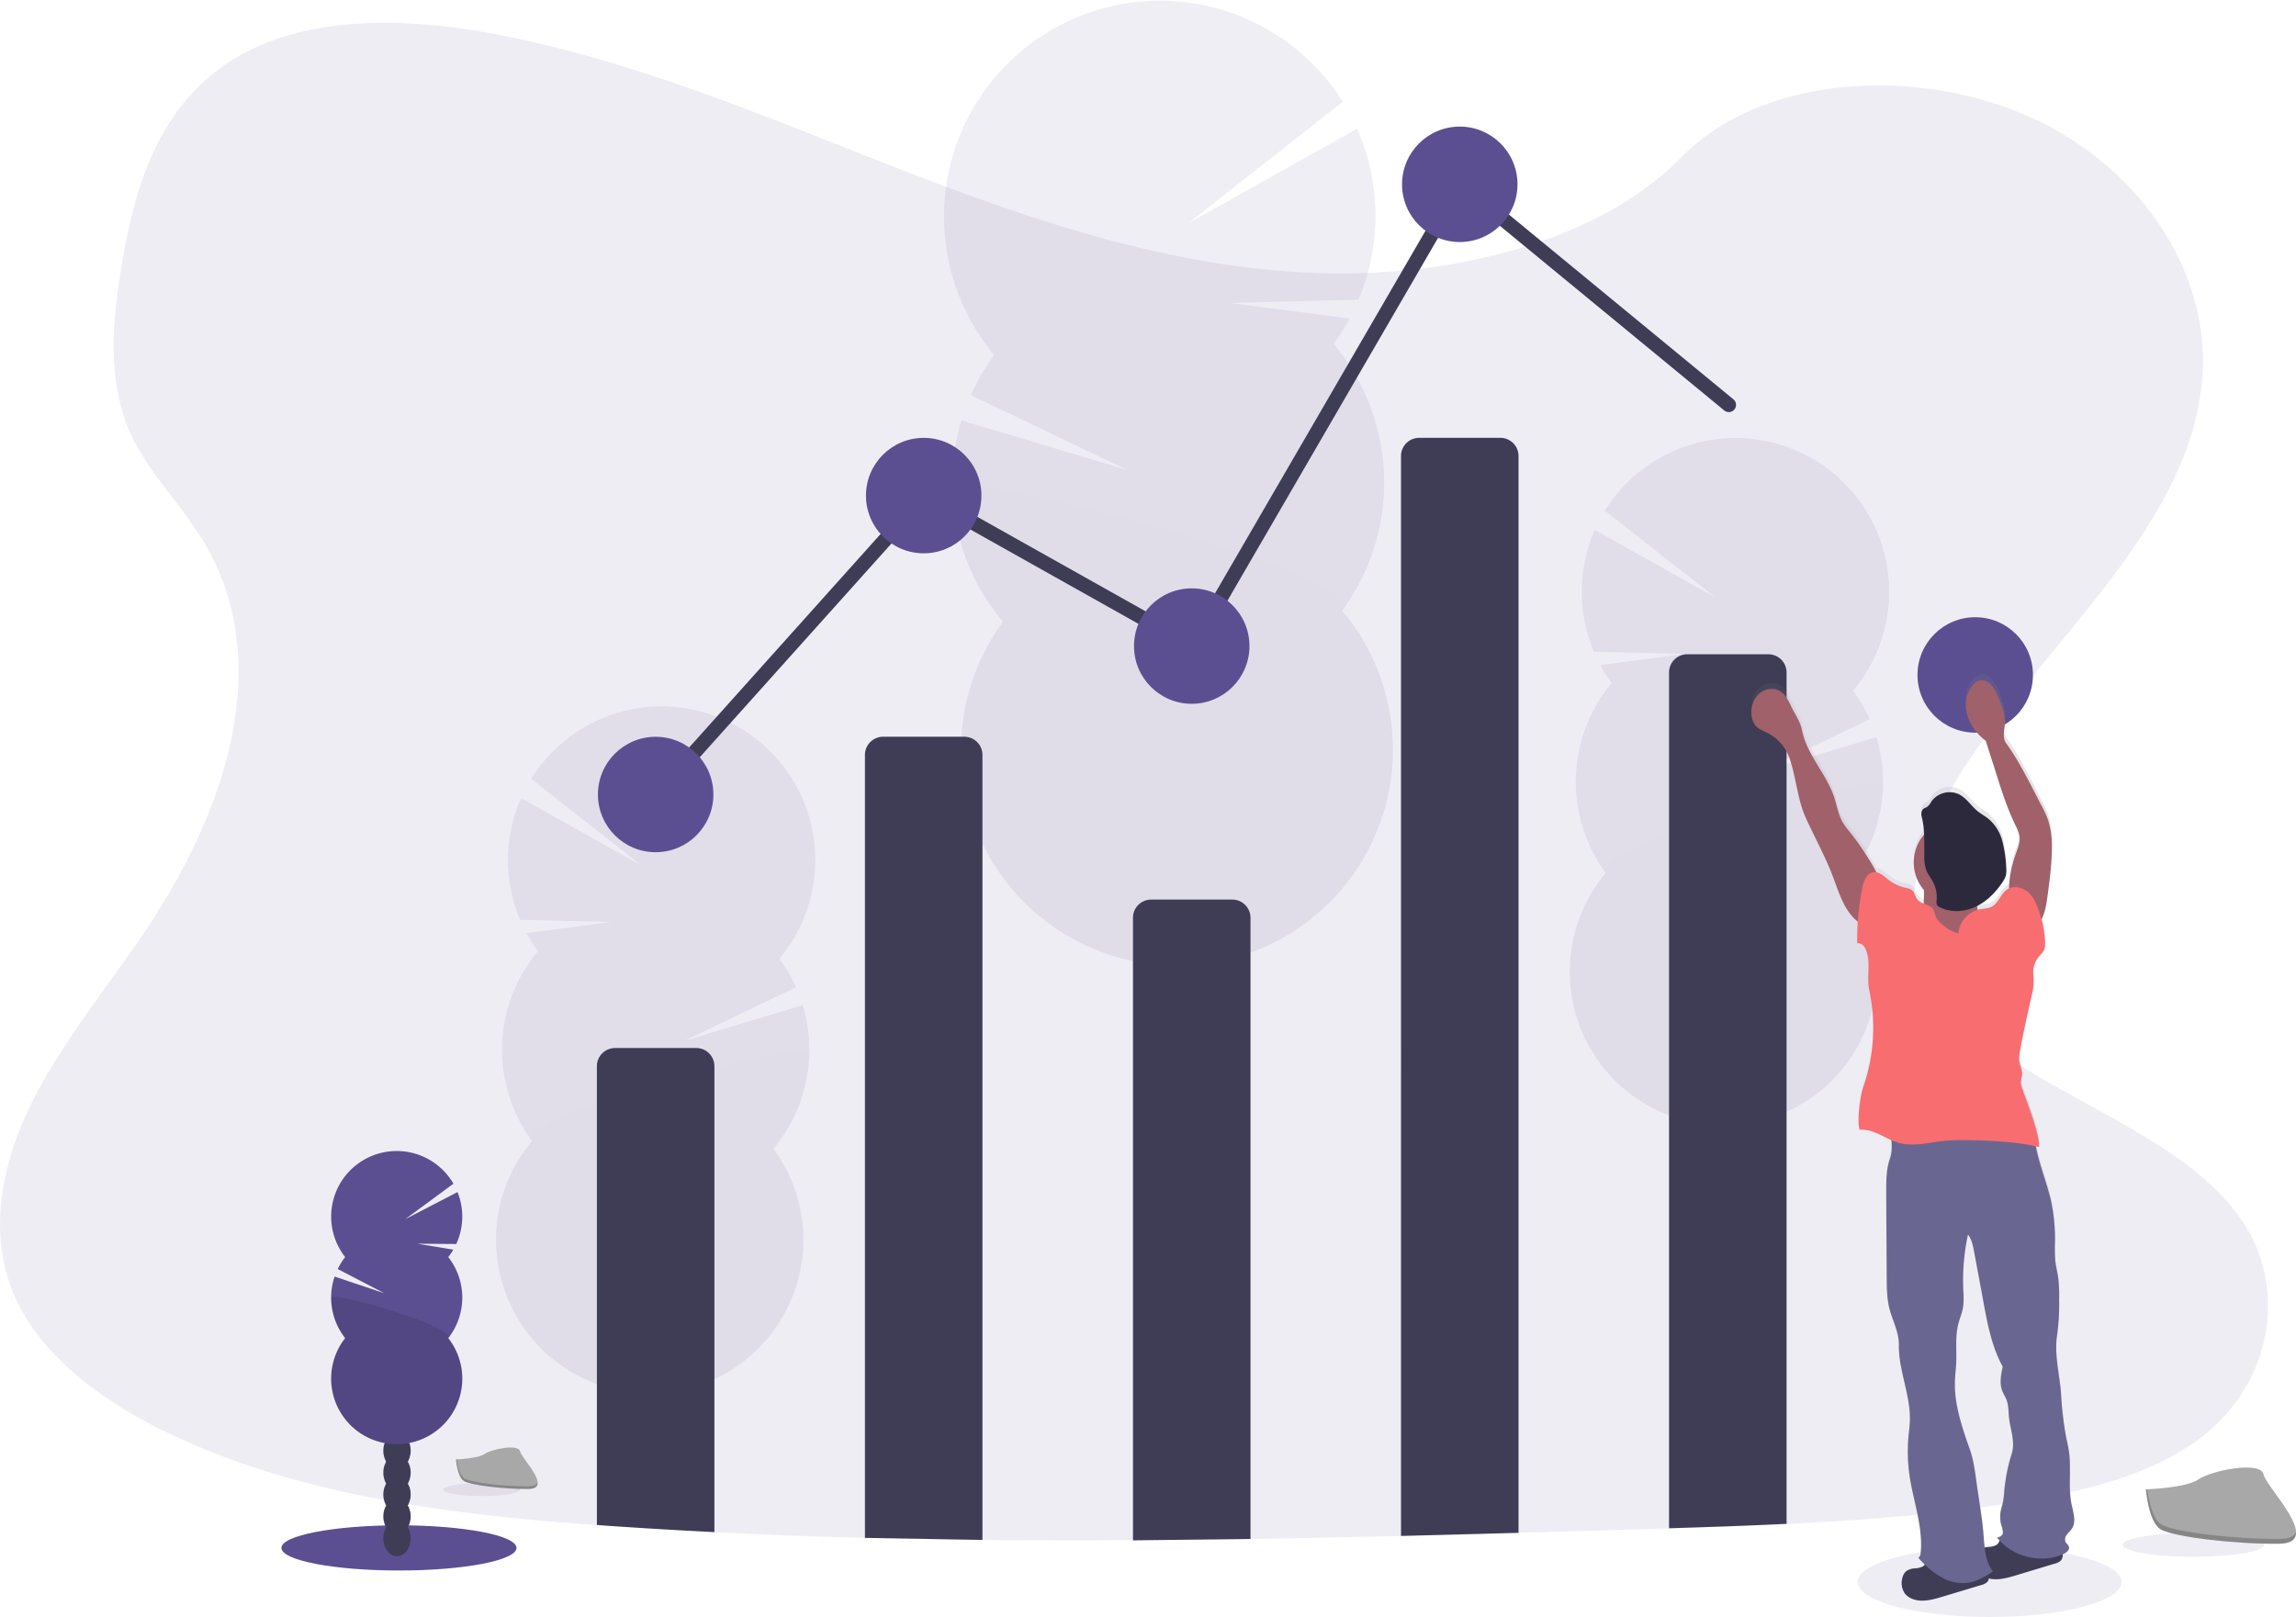<svg data-name="Layer 1" xmlns="http://www.w3.org/2000/svg" width="1113.58" height="784.41" viewBox="0 0 1113.58 784.41"><defs><linearGradient id="a" x1="990.77" y1="609.55" x2="1147.32" y2="609.55" gradientTransform="matrix(-1 0 0 1 2040 0)" gradientUnits="userSpaceOnUse"><stop offset="0" stop-color="gray" stop-opacity=".25"/><stop offset=".54" stop-color="gray" stop-opacity=".12"/><stop offset="1" stop-color="gray" stop-opacity=".1"/></linearGradient></defs><ellipse cx="965" cy="767.42" rx="64" ry="16.99" fill="#5c4f91" opacity=".1"/><path d="M1070.55 694.89c-24.35 20.2-59 28.56-92.51 33.84l-5.64.86c-35 5.22-70.39 8-105.9 9.69-19 .92-38 1.57-57 2.15l-14.89.44q-29 .86-58.11 1.69-28.5.81-57 1.52-36.5.89-73 1.48-28.5.45-57 .62-36.51.21-73-.14-28.52-.29-57-1-36.52-.94-73-2.75-24.76-1.21-49.49-2.91l-7.51-.53c-70.77-5.1-142.81-14.25-204.74-43.17l-1.67-.79c-.83-.39-1.66-.78-2.49-1.19a224.11 224.11 0 01-32.56-19.09c-18.31-13.06-33.43-29-41.42-47.91-12.52-29.66-5.9-63 8.4-92s35.77-55.18 54.34-82.49c5.44-8 10.6-16.3 15.4-24.81 30-53.37 44.88-115.13 13.43-166.56a228.58 228.58 0 00-13.43-19c-7.67-10-15.47-20-20.74-31.07-12.29-25.76-9.65-54.73-5.17-82.25 6-36.59 17-76 51.38-98.86 35.67-23.74 86.3-22.54 130.57-14 68.83 13.19 132.36 40.8 196.49 65.7s131.31 47.67 201.82 50.12a322.09 322.09 0 0045.38-1.65 287.81 287.81 0 0059.12-12.45c27.75-9.14 53-22.89 71.72-42 40.15-40.85 115.6-43.94 170-19.27 51.91 23.54 85.48 73.36 83 123.12-2.82 55.39-44.3 100.93-82.31 147.64-4.61 5.66-9.16 11.34-13.59 17.06q-3.71 4.79-7.28 9.6c-4.17 5.66-8.2 11.35-12 17.11-19.42 29.53-33.15 65-19.78 96.88 7.5 17.85 21.81 31.47 39.06 43.36 38.65 26.63 92 44.55 116 81.83 20.68 32.13 13.02 75.5-17.88 101.18z" fill="#5c4f91" opacity=".1"/><g opacity=".1"><path d="M555.5 549.35q.06 1.41.21 2.76 11.67-4.65 22.91-10a18.57 18.57 0 0010.59-5.18c2.19-1.1 4.37-2.25 6.53-3.4a26.82 26.82 0 00-1.66-3c-4.21-6.65-10.61-10.81-17.66-10.58s-13.15 4.8-16.92 11.69a34.46 34.46 0 00-4 17.71z" fill="#3f3d56"/><path d="M554.35 514.38a34.57 34.57 0 005.15 17.32c4.22 6.63 10.62 10.79 17.67 10.56.49 0 1-.07 1.45-.11a18.57 18.57 0 0010.59-5.18 25.47 25.47 0 004.87-6.38 35.82 35.82 0 00-1.14-35c-4.22-6.65-10.62-10.81-17.67-10.58s-13.14 4.8-16.91 11.69a34.47 34.47 0 00-4.01 17.68z" fill="#3f3d56"/><ellipse cx="618.28" cy="536.48" rx="21.87" ry="28.63" transform="rotate(-1.88 -1164.772 1824.132)" fill="#3f3d56"/><ellipse cx="617.13" cy="501.51" rx="21.87" ry="28.63" transform="rotate(-1.88 -1165.721 1789.062)" fill="#3f3d56"/><ellipse cx="615.99" cy="466.54" rx="21.87" ry="28.63" transform="rotate(-1.88 -1166.98 1754.292)" fill="#3f3d56"/><path d="M646.79 166.77a104.08 104.08 0 007.74-12.25l-57.74-7.54 62.12-1.58a104.89 104.89 0 00-.72-83l-81.91 45.95 75-59a104.75 104.75 0 10-169.11 122.86 105.16 105.16 0 00-11.31 19.48l75.81 36.28-80.36-24.06a104.8 104.8 0 0020.11 97.75 104.74 104.74 0 10164.56-5.45 104.77 104.77 0 00-4.19-129.44z" fill="#5c4f91"/><path d="M461.89 237.63a104.26 104.26 0 0024.53 64 104.74 104.74 0 10164.56-5.42c13.45-18.26-189.47-70.33-189.09-58.58z" opacity=".1"/></g><g opacity=".1"><path d="M326.18 733.56c0 .66-.07 1.32-.15 2q-8.3-3.3-16.31-7.07a13.21 13.21 0 01-7.54-3.67q-2.34-1.19-4.65-2.42a18.9 18.9 0 011.18-2.12c3-4.74 7.54-7.7 12.56-7.54s9.36 3.4 12 8.3a24.5 24.5 0 012.91 12.52z" fill="#3f3d56"/><path d="M326.96 708.67a24.59 24.59 0 01-3.64 12.33c-3 4.72-7.55 7.69-12.56 7.53l-1-.08a13.21 13.21 0 01-7.54-3.67 18 18 0 01-3.47-4.54 25.53 25.53 0 01.78-24.89c3-4.74 7.55-7.7 12.56-7.54s9.36 3.4 12.05 8.3a24.5 24.5 0 012.82 12.56z" fill="#3f3d56"/><ellipse cx="355.4" cy="741.08" rx="20.37" ry="15.56" transform="rotate(-88.19 304.008 734.493)" fill="#3f3d56"/><ellipse cx="356.18" cy="716.19" rx="20.37" ry="15.56" transform="rotate(-88.19 304.789 709.606)" fill="#3f3d56"/><ellipse cx="356.97" cy="691.3" rx="20.37" ry="15.56" transform="rotate(-88.19 305.575 684.715)" fill="#3f3d56"/><path d="M260.91 461.38a75.81 75.81 0 01-5.53-8.71l41.08-5.46-44.21-1a74.64 74.64 0 01.44-59.08l58.33 32.63-53.42-41.95a74.54 74.54 0 11120.42 87.26 74.43 74.43 0 018.07 13.86l-53.92 25.88 57.17-17.2a74.65 74.65 0 01-14.22 69.6 74.54 74.54 0 11-117.12-3.7 74.54 74.54 0 012.91-92.12z" fill="#5c4f91"/><path d="M392.51 511.64a74.27 74.27 0 01-17.39 45.57 74.54 74.54 0 11-117.12-3.7c-9.59-13 134.79-50.24 134.51-41.87z" opacity=".1"/></g><g opacity=".1"><path d="M846.95 603.51c0 .67-.07 1.32-.14 2q-8.31-3.3-16.31-7.07a13.26 13.26 0 01-7.55-3.67c-1.55-.79-3.11-1.6-4.65-2.42a20.63 20.63 0 011.18-2.12c3-4.74 7.54-7.7 12.56-7.54s9.36 3.4 12 8.3a24.5 24.5 0 012.91 12.52z" fill="#3f3d56"/><path d="M847.79 578.62a24.59 24.59 0 01-3.65 12.33c-3 4.72-7.54 7.69-12.56 7.53l-1-.08a13.26 13.26 0 01-7.55-3.67 18.32 18.32 0 01-3.47-4.54 25.53 25.53 0 01.78-24.89c3-4.73 7.55-7.7 12.56-7.54s9.37 3.4 12.05 8.3a24.5 24.5 0 012.84 12.56z" fill="#3f3d56"/><ellipse cx="876.17" cy="611.03" rx="20.37" ry="15.56" transform="rotate(-88.19 824.791 604.421)" fill="#3f3d56"/><ellipse cx="876.96" cy="586.14" rx="20.37" ry="15.56" transform="rotate(-88.19 825.582 579.535)" fill="#3f3d56"/><ellipse cx="877.74" cy="561.26" rx="20.37" ry="15.56" transform="rotate(-88.19 826.363 554.648)" fill="#3f3d56"/><path d="M781.68 331.33a73.57 73.57 0 01-5.52-8.71l41.08-5.41-44.21-1.07a74.7 74.7 0 01.43-59.08l58.33 32.63-53.42-41.93a74.55 74.55 0 11120.42 87.26 74.39 74.39 0 018.06 13.86l-53.92 25.88 57.17-17.2a74.57 74.57 0 01-14.22 69.59 74.53 74.53 0 11-117.09-3.7 74.54 74.54 0 012.91-92.12z" fill="#5c4f91"/><path d="M913.29 381.59a74.2 74.2 0 01-17.4 45.56 74.53 74.53 0 11-117.1-3.7c-9.6-12.99 134.76-50.24 134.5-41.86z" opacity=".1"/></g><ellipse cx="193.5" cy="750.89" rx="57.01" ry="10.96" fill="#5c4f91"/><ellipse cx="192.55" cy="746.23" rx="6.64" ry="8.69" fill="#3f3d56"/><ellipse cx="192.55" cy="735.61" rx="6.64" ry="8.69" fill="#3f3d56"/><ellipse cx="192.55" cy="724.99" rx="6.64" ry="8.69" fill="#3f3d56"/><ellipse cx="192.55" cy="714.37" rx="6.64" ry="8.69" fill="#3f3d56"/><ellipse cx="192.55" cy="703.75" rx="6.64" ry="8.69" fill="#3f3d56"/><ellipse cx="192.55" cy="693.13" rx="6.64" ry="8.69" fill="#3f3d56"/><ellipse cx="192.55" cy="682.51" rx="6.64" ry="8.69" fill="#3f3d56"/><path d="M217.4 609.83a32.32 32.32 0 002.47-3.64l-17.44-2.87 18.86.15a31.89 31.89 0 00.61-25.2l-25.31 13.13 23.34-17.19a31.8 31.8 0 10-52.52 35.59 32 32 0 00-3.62 5.8l22.64 11.76-24.14-8.1a31.82 31.82 0 005.12 29.86 31.8 31.8 0 1050 0 31.82 31.82 0 000-39.32z" fill="#5c4f91"/><path d="M160.61 629.49a31.67 31.67 0 006.8 19.66 31.8 31.8 0 1050 0c4.25-5.41-56.8-23.23-56.8-19.66z" opacity=".1"/><path d="M346.5 517.21v226q-24.76-1.21-49.49-2.91l-7.51-.53V517.21a8.82 8.82 0 018.82-8.82h39.36a8.82 8.82 0 018.82 8.82zm73 228.81V366.21a8.82 8.82 0 018.82-8.82h39.36a8.82 8.82 0 018.82 8.82v380.8zm130 1.19v-302a8.82 8.82 0 018.82-8.82h39.36a8.82 8.82 0 018.82 8.82v301.35zm187-526v522.35q-28.5.81-57 1.52V221.21a8.82 8.82 0 018.82-8.82h39.36a8.82 8.82 0 018.82 8.82zm130 105v413c-19 .92-38 1.57-57 2.15V326.21a8.82 8.82 0 018.82-8.82h39.36a8.82 8.82 0 018.82 8.82z" fill="#3f3d56"/><path fill="none" stroke="#3f3d56" stroke-linecap="round" stroke-miterlimit="10" stroke-width="7" d="M318.5 385.41l130-145 130 73 130-224 130 107"/><circle cx="318" cy="385.41" r="28" fill="#5c4f91"/><circle cx="448" cy="240.41" r="28" fill="#5c4f91"/><circle cx="578" cy="313.41" r="28" fill="#5c4f91"/><circle cx="708" cy="89.41" r="28" fill="#5c4f91"/><circle cx="958" cy="327.41" r="28" fill="#5c4f91"/><ellipse cx="233.68" cy="722.61" rx="18.68" ry="3.16" fill="#5c4f91" opacity=".1"/><path d="M221.14 707.94s10.65-.33 13.86-2.62 16.39-5 17.19-1.35 16 18.24 4 18.34-27.95-1.88-31.15-3.83-3.9-10.54-3.9-10.54z" fill="#a8a8a8"/><path d="M256.38 721.03c-12 .1-27.94-1.87-31.15-3.82-2.44-1.49-3.41-6.82-3.74-9.28h-.35s.67 8.59 3.88 10.54 19.12 3.93 31.15 3.83c3.47 0 4.67-1.26 4.6-3.09-.48 1.11-1.8 1.8-4.39 1.82z" opacity=".2"/><ellipse cx="1063.8" cy="749.41" rx="34.31" ry="5.8" fill="#5c4f91" opacity=".1"/><path d="M1040.79 722.46s19.57-.6 25.47-4.8 30.1-9.21 31.56-2.48 29.42 33.5 7.32 33.68-51.34-3.44-57.23-7-7.12-19.4-7.12-19.4z" fill="#a8a8a8"/><path d="M1105.51 746.52c-22.1.18-51.34-3.44-57.23-7-4.48-2.73-6.27-12.53-6.87-17h-.65s1.24 15.79 7.12 19.37 35.14 7.21 57.23 7c6.38 0 8.58-2.32 8.46-5.68-.89 2-3.32 3.27-8.06 3.31z" opacity=".2"/><path d="M892.81 402.37a9 9 0 002 4.77c1.45 1.64 3.62 2.39 5.57 3.37a22 22 0 0110.76 12.37c3.33 9.72 3.76 20 8 29.38s9.22 18.39 12.88 28c2.08 5.45 3.74 11.12 6.79 16.08a24.94 24.94 0 005.57 6.41c-.23 3.52-.32 7-.3 10.52a4 4 0 013.42 1.8 10.41 10.41 0 011.5 3.75c1.37 5.67-.32 11.71.91 17.41a88.56 88.56 0 01-3 47.64c-1.37 3.88-3.09 16.72-1.63 20.57 5.44-.55 10.26 2.79 15.35 5a21.12 21.12 0 01-.72 9c-1.83 5.27-1.82 11-1.79 16.57l.25 41.26c0 5.23.07 10.53 1.38 15.6 1.49 5.71 4.62 11.53 4.52 17.43-.27 12.7 5.73 24.8 5.25 37.4-.09 2.42-.42 4.82-.65 7.22a82.14 82.14 0 00.48 19.19c1.82 12.66 6.63 25.11 5.43 37.84-.08.86-.37 2-1.18 2.33 1 1.13 2.06 2.25 3.14 3.32a2.85 2.85 0 01-.87.91 8.84 8.84 0 01-3.82 1 8.09 8.09 0 00-4.37 1.42 6.29 6.29 0 00-1.82 3.34 9 9 0 001.2 7.48 8.35 8.35 0 003.39 2.54c4.62 2 9.92.55 14.74-.91l18.88-5.72a6.36 6.36 0 003.07-1.6 3.36 3.36 0 00.75-1.62c4.17 1 8.75-.23 13-1.5l18.88-5.73a6.27 6.27 0 003.07-1.6 3.66 3.66 0 00.77-3c.14-.06.28-.1.42-.17 1.44-.65 3-1.92 2.65-3.45-.25-1-1.25-1.58-1.68-2.5a3.61 3.61 0 01.7-3.53c.74-1 1.74-1.83 2.42-2.88 2.18-3.34.7-7.73-.12-11.64-1.77-8.35-.13-17.07-1.25-25.53-.38-2.85-1.07-5.65-1.62-8.48a173.29 173.29 0 01-2.31-20.22c-.72-9.68-3.41-19.22-1.87-28.82a111.93 111.93 0 00.95-17 74 74 0 00-.47-10.84c-.39-2.68-1.08-5.31-1.38-8a72.52 72.52 0 01-.16-9.09 89.92 89.92 0 00-1.86-20.12c-2-9.09-5.76-17.79-7.36-26.9.54.12 1.08.24 1.6.38.06-7-6.07-22.22-8.34-28.86a8.39 8.39 0 01-.6-2.55 27.51 27.51 0 01.63-3.43c.29-2.42-1-4.72-1.35-7.14a16.75 16.75 0 01.37-5.08c1.61-8.95 3.61-17.83 5.61-26.7a28.44 28.44 0 00.89-9.87 12.39 12.39 0 013-9.83 11.66 11.66 0 002.22-2.79 7.08 7.08 0 00.44-2.79 44.83 44.83 0 00-1.8-12.15c1.76-3.19 2.41-7.11 2.92-10.81 1.12-8.17 2.24-16.38 2.2-24.63a41.75 41.75 0 00-1.8-13 51.59 51.59 0 00-3.42-7.54c-5.26-10.13-10.29-20.79-16.93-30.07-2-2.82-.74-6.71-.6-10.19.15-4.2-1.51-8.23-3.14-12.09a19.84 19.84 0 00-3.76-6.47 6.11 6.11 0 00-4.4-2 6.63 6.63 0 00-4.69 2.87 15.47 15.47 0 00-2.81 11.57 22.37 22.37 0 005.09 10.93 24.77 24.77 0 004.39 4.17q2.48 7.88 5 15.75c2.64 8.35 5.28 16.74 9 24.64 1.09 2.29 2.29 4.62 2.42 7.15.14 2.73-1 5.33-1.91 7.9a55.75 55.75 0 00-3.22 16.66 5.73 5.73 0 00-.84.46c-3.15 2.06-4.14 6.55-7.42 8.39-1.91 1.07-4.23 1-6.37 1.49-.19 0-.38.1-.58.16-.08-.4-.16-.79-.21-1.2a3.23 3.23 0 010-.77 33.59 33.59 0 0012.43-11.84 10.83 10.83 0 001.47-3 11.6 11.6 0 00.15-3.9 62.24 62.24 0 00-1.85-12.85 21.37 21.37 0 00-6.69-10.89c-1.64-1.32-3.53-2.31-5.16-3.64-3.18-2.57-5.36-6.37-9-8.28a10.83 10.83 0 00-13.61 3.52 7.89 7.89 0 01-2 2.54 20.55 20.55 0 00-1.86 1c-1.1.88-1.16 2.57-.8 3.94a41 41 0 011.14 8.59 21 21 0 00-.06 27.17c0 1.86 0 3.72-.07 5.58 0 .35 0 .71-.07 1.06a7.21 7.21 0 01-3-2c-1.12-1.4-1.32-3.46-2.69-4.61a7.59 7.59 0 00-3.28-1.2 20.37 20.37 0 01-8-3.79c-1.85-1.43-3.77-3.26-5.93-3.68a131.57 131.57 0 00-13-19.84 38.65 38.65 0 01-3.4-4.67c-2.15-3.75-2.79-8.16-4.15-12.27-3.8-11.52-13.28-20.76-15.59-32.68-.84-4.32-3.58-8.08-5.46-12.06-1.27-2.69-2.67-5.53-5.21-7.07-3.27-2-7.79-1.08-10.51 1.61a12.63 12.63 0 00-3.25 10.63zm118.73 404.69a8.84 8.84 0 01-3.82 1 18.43 18.43 0 00-2 .32c-.25-2.1-.39-4.23-.55-6.3-.53-6.79-1.59-13.53-2.64-20.26-1.1-7-1.62-14.66-4-21.38-3.83-10.94-7.71-22.21-7.22-33.8.11-2.63.44-5.24.58-7.86.32-6.49-.59-13.12 1-19.43.71-2.87 1.92-5.61 2.38-8.53a40.49 40.49 0 00.1-7.94 105.53 105.53 0 012.27-27.35c1.86 2.43 2.47 5.57 3 8.58l3.75 20.34c2.23 12.07 4.2 24.87 10.11 35.61-.83 3.87-1.65 8-.28 11.7.59 1.6 1.56 3 2.16 4.62 1 2.69.86 5.65 1.16 8.5.65 6 3.13 11.9 1.31 17.69a86.29 86.29 0 00-3.63 18.36 44.71 44.71 0 01-.6 5.17c-.32 1.54-.84 3-1.13 4.58a15.17 15.17 0 00.29 6.67 13.62 13.62 0 01.82 3.75c0 1.28-1.57 2.2-2.83 2.4.37.48.77.94 1.18 1.39a4.38 4.38 0 01-1.41 2.17z" transform="translate(-43.21 -57.79)" fill="url(#a)"/><path d="M928.84 760.81a8.09 8.09 0 00-4.37 1.42 6.16 6.16 0 00-1.82 3.32 8.88 8.88 0 001.2 7.42 8.33 8.33 0 003.39 2.53c4.62 2 9.92.54 14.74-.91l18.88-5.68a6.34 6.34 0 003.07-1.59 4.17 4.17 0 00.08-4.86 9.44 9.44 0 00-4-3.19c-5.87-2.86-12.49-3.51-18.94-3.63-2.4 0-4.77-.58-6.4 1.27-.86 1-.7 2.07-2 2.92a9 9 0 01-3.83.98z" fill="#3f3d56"/><path d="M964.51 750.43a8.17 8.17 0 00-4.37 1.42 6.2 6.2 0 00-1.82 3.32 8.91 8.91 0 001.2 7.43 8.4 8.4 0 003.39 2.52c4.63 2 9.92.55 14.74-.9l18.88-5.69a6.34 6.34 0 003.07-1.59 4.16 4.16 0 00.08-4.85 9.47 9.47 0 00-4-3.19c-5.88-2.86-12.5-3.52-18.95-3.64-2.4 0-4.76-.57-6.4 1.28-.86 1-.7 2.06-2 2.91a8.7 8.7 0 01-3.82.98z" fill="#3f3d56"/><path d="M948.1 545.53a232.59 232.59 0 0133.49-.94 6.66 6.66 0 012.17.34c2.46 1 2.84 4.22 3.07 6.85 1 10.68 5.66 20.63 8 31.09a88.83 88.83 0 011.86 20 71.72 71.72 0 00.16 9c.3 2.67 1 5.29 1.38 7.95a73 73 0 01.47 10.77 110.49 110.49 0 01-.95 16.87c-1.54 9.53 1.15 19 1.87 28.64a170.93 170.93 0 002.27 20.11c.55 2.81 1.24 5.59 1.62 8.42 1.12 8.41-.52 17.07 1.25 25.37.82 3.88 2.3 8.24.12 11.56-.68 1-1.68 1.85-2.42 2.86a3.57 3.57 0 00-.7 3.51c.43.91 1.43 1.51 1.68 2.48.39 1.53-1.21 2.78-2.65 3.43-10.85 4.9-24.84 1.45-32.16-7.94 1.26-.2 2.8-1.11 2.83-2.39a13.5 13.5 0 00-.82-3.72 15 15 0 01-.29-6.62c.29-1.54.81-3 1.13-4.55a44.2 44.2 0 00.6-5.14 85.21 85.21 0 013.63-18.24c1.82-5.75-.66-11.57-1.31-17.57-.3-2.84-.17-5.77-1.16-8.45-.6-1.58-1.57-3-2.16-4.58-1.37-3.69-.55-7.79.28-11.63-5.91-10.67-7.88-23.39-10.11-35.38l-3.75-20.2c-.56-3-1.17-6.11-3-8.53a104.16 104.16 0 00-2.27 27.17 40 40 0 01-.1 7.89c-.46 2.9-1.67 5.63-2.38 8.47-1.55 6.27-.64 12.85-1 19.3-.14 2.61-.47 5.2-.58 7.81-.49 11.52 3.39 22.72 7.22 33.59 2.35 6.67 2.87 14.25 4 21.23 1 6.69 2.11 13.38 2.64 20.13.49 6.2.71 12.91 4.57 17.78-3.53 2.29-7.17 4.62-11.3 5.41a20.86 20.86 0 01-13.92-2.7 43.79 43.79 0 01-11-9.35c.81-.28 1.1-1.46 1.18-2.31 1.2-12.66-3.61-25-5.43-37.6a81 81 0 01-.48-19.06c.23-2.39.56-4.78.65-7.18.48-12.51-5.55-24.56-5.33-37.08.1-5.87-3-11.65-4.52-17.32-1.31-5-1.35-10.3-1.38-15.5l-.25-41c0-5.54 0-11.22 1.79-16.45 2.2-6.3-.32-13.53-.7-20.19a83.22 83.22 0 0032.19 3.59z" fill="#696791"/><path d="M912.45 427.73a130.66 130.66 0 00-15.31-24.17 38.33 38.33 0 01-3.4-4.64c-2.15-3.73-2.79-8.11-4.15-12.19-3.8-11.44-13.28-20.63-15.59-32.46-.84-4.3-3.58-8-5.46-12-1.27-2.67-2.67-5.49-5.21-7-3.27-2-7.79-1.08-10.51 1.6a12.49 12.49 0 00-3.22 10.55 8.93 8.93 0 002 4.74c1.45 1.63 3.62 2.37 5.57 3.35a21.88 21.88 0 0110.76 12.29c3.33 9.65 3.76 19.87 8 29.19s9.22 18.26 12.88 27.79c2.08 5.41 3.74 11 6.79 16s7.81 9.19 13.56 9.94a33.45 33.45 0 011.63-10.68c1.25-3.94 3.47-8.58 1.66-12.31zm61.91 7.48a55.26 55.26 0 013.25-20.78c.92-2.55 2-5.14 1.91-7.85-.13-2.52-1.33-4.83-2.42-7.11-3.76-7.85-6.4-16.17-9-24.47l-5-15.65a24.31 24.31 0 01-4.39-4.15 22.1 22.1 0 01-5.09-10.86 15.25 15.25 0 012.81-11.48 6.65 6.65 0 014.69-2.86 6.14 6.14 0 014.4 2 19.71 19.71 0 013.76 6.42c1.63 3.84 3.29 7.84 3.14 12-.14 3.46-1.43 7.32.6 10.13 6.64 9.22 11.67 19.81 16.93 29.88a50.56 50.56 0 013.42 7.49 41.19 41.19 0 011.8 12.94c0 8.19-1.08 16.35-2.2 24.47-.71 5.09-1.64 10.63-5.49 14-4-5.12-8.02-10.12-13.12-14.12z" fill="#a0616a"/><circle cx="948.92" cy="418.36" r="20.75" fill="#a0616a"/><path d="M958.97 440.21c.5 3.75 2.51 7.11 4.47 10.35 1.18 2 2.69 4.13 5 4.35a100.79 100.79 0 01-18.85 7.58 21.32 21.32 0 01-6.88 1.11 16.83 16.83 0 01-5.73-1.47 28.49 28.49 0 01-16.19-18.92 37.6 37.6 0 007.71-.59 5.67 5.67 0 003.78-1.86 6 6 0 00.78-3.34c.1-3.46.11-6.93 0-10.39a41 41 0 0115.08 1.86c2 .65 4 1.43 6 1.94 1.26.32 4.73 0 5.66.73 1.53 1.03-1.18 6.1-.83 8.65z" fill="#a0616a"/><path d="M949.85 452.82a13.06 13.06 0 019.94-11.61c2.14-.48 4.46-.42 6.37-1.48 3.28-1.83 4.27-6.29 7.42-8.34s7.62-.91 10.36 1.68 4.13 6.28 5.25 9.89a50.06 50.06 0 012.69 15.15 7 7 0 01-.44 2.77 11.56 11.56 0 01-2.22 2.77 12.26 12.26 0 00-3 9.77 28 28 0 01-.89 9.8c-2 8.82-4 17.63-5.61 26.53a16.47 16.47 0 00-.37 5c.31 2.41 1.64 4.69 1.35 7.1a26.87 26.87 0 00-.63 3.41 8.27 8.27 0 00.6 2.53c2.27 6.59 8.4 21.69 8.34 28.67-10.65-2.73-26.35-3.34-37.35-3.39a83.11 83.11 0 00-9.06.4c-7.23.78-14.63 2.89-21.64.94-6.51-1.81-12.27-7-19-6.35-1.46-3.82.26-16.57 1.63-20.43a87.44 87.44 0 003-47.33c-1.23-5.66.46-11.67-.91-17.29a10.31 10.31 0 00-1.5-3.73 4 4 0 00-3.42-1.79 127.39 127.39 0 012.5-26.93c.66-3.15 2-6.87 5.23-7.41 2.86-.49 5.26 1.93 7.56 3.7a20.31 20.31 0 008 3.76 7.59 7.59 0 013.28 1.2c1.37 1.14 1.57 3.19 2.69 4.58 2 2.49 6.47 2.28 7.89 5.15a19.61 19.61 0 01.75 2.62 9.62 9.62 0 003.3 4.26 18.56 18.56 0 007.89 4.4z" fill="#f86d70"/><path d="M932.06 396.3c-.36-1.37-.3-3 .8-3.92.55-.43 1.27-.59 1.86-1a8 8 0 002-2.53 10.86 10.86 0 0113.59-3.45c3.61 1.89 5.79 5.67 9 8.22 1.63 1.32 3.52 2.3 5.16 3.62a21.21 21.21 0 016.69 10.82 61.39 61.39 0 011.85 12.76 11.48 11.48 0 01-.15 3.88 10.86 10.86 0 01-1.47 3c-3.3 5-7.65 9.54-13.1 12.12s-12.08 3-17.46.3a3 3 0 01-1.34-1.07 3.85 3.85 0 01-.21-2.31 15.81 15.81 0 00-1.74-8.85c-1-2-2.5-3.72-3.3-5.79a20.17 20.17 0 01-.94-7.18c-.09-6.29.34-12.56-1.24-18.62z" fill="#2d293d"/></svg>